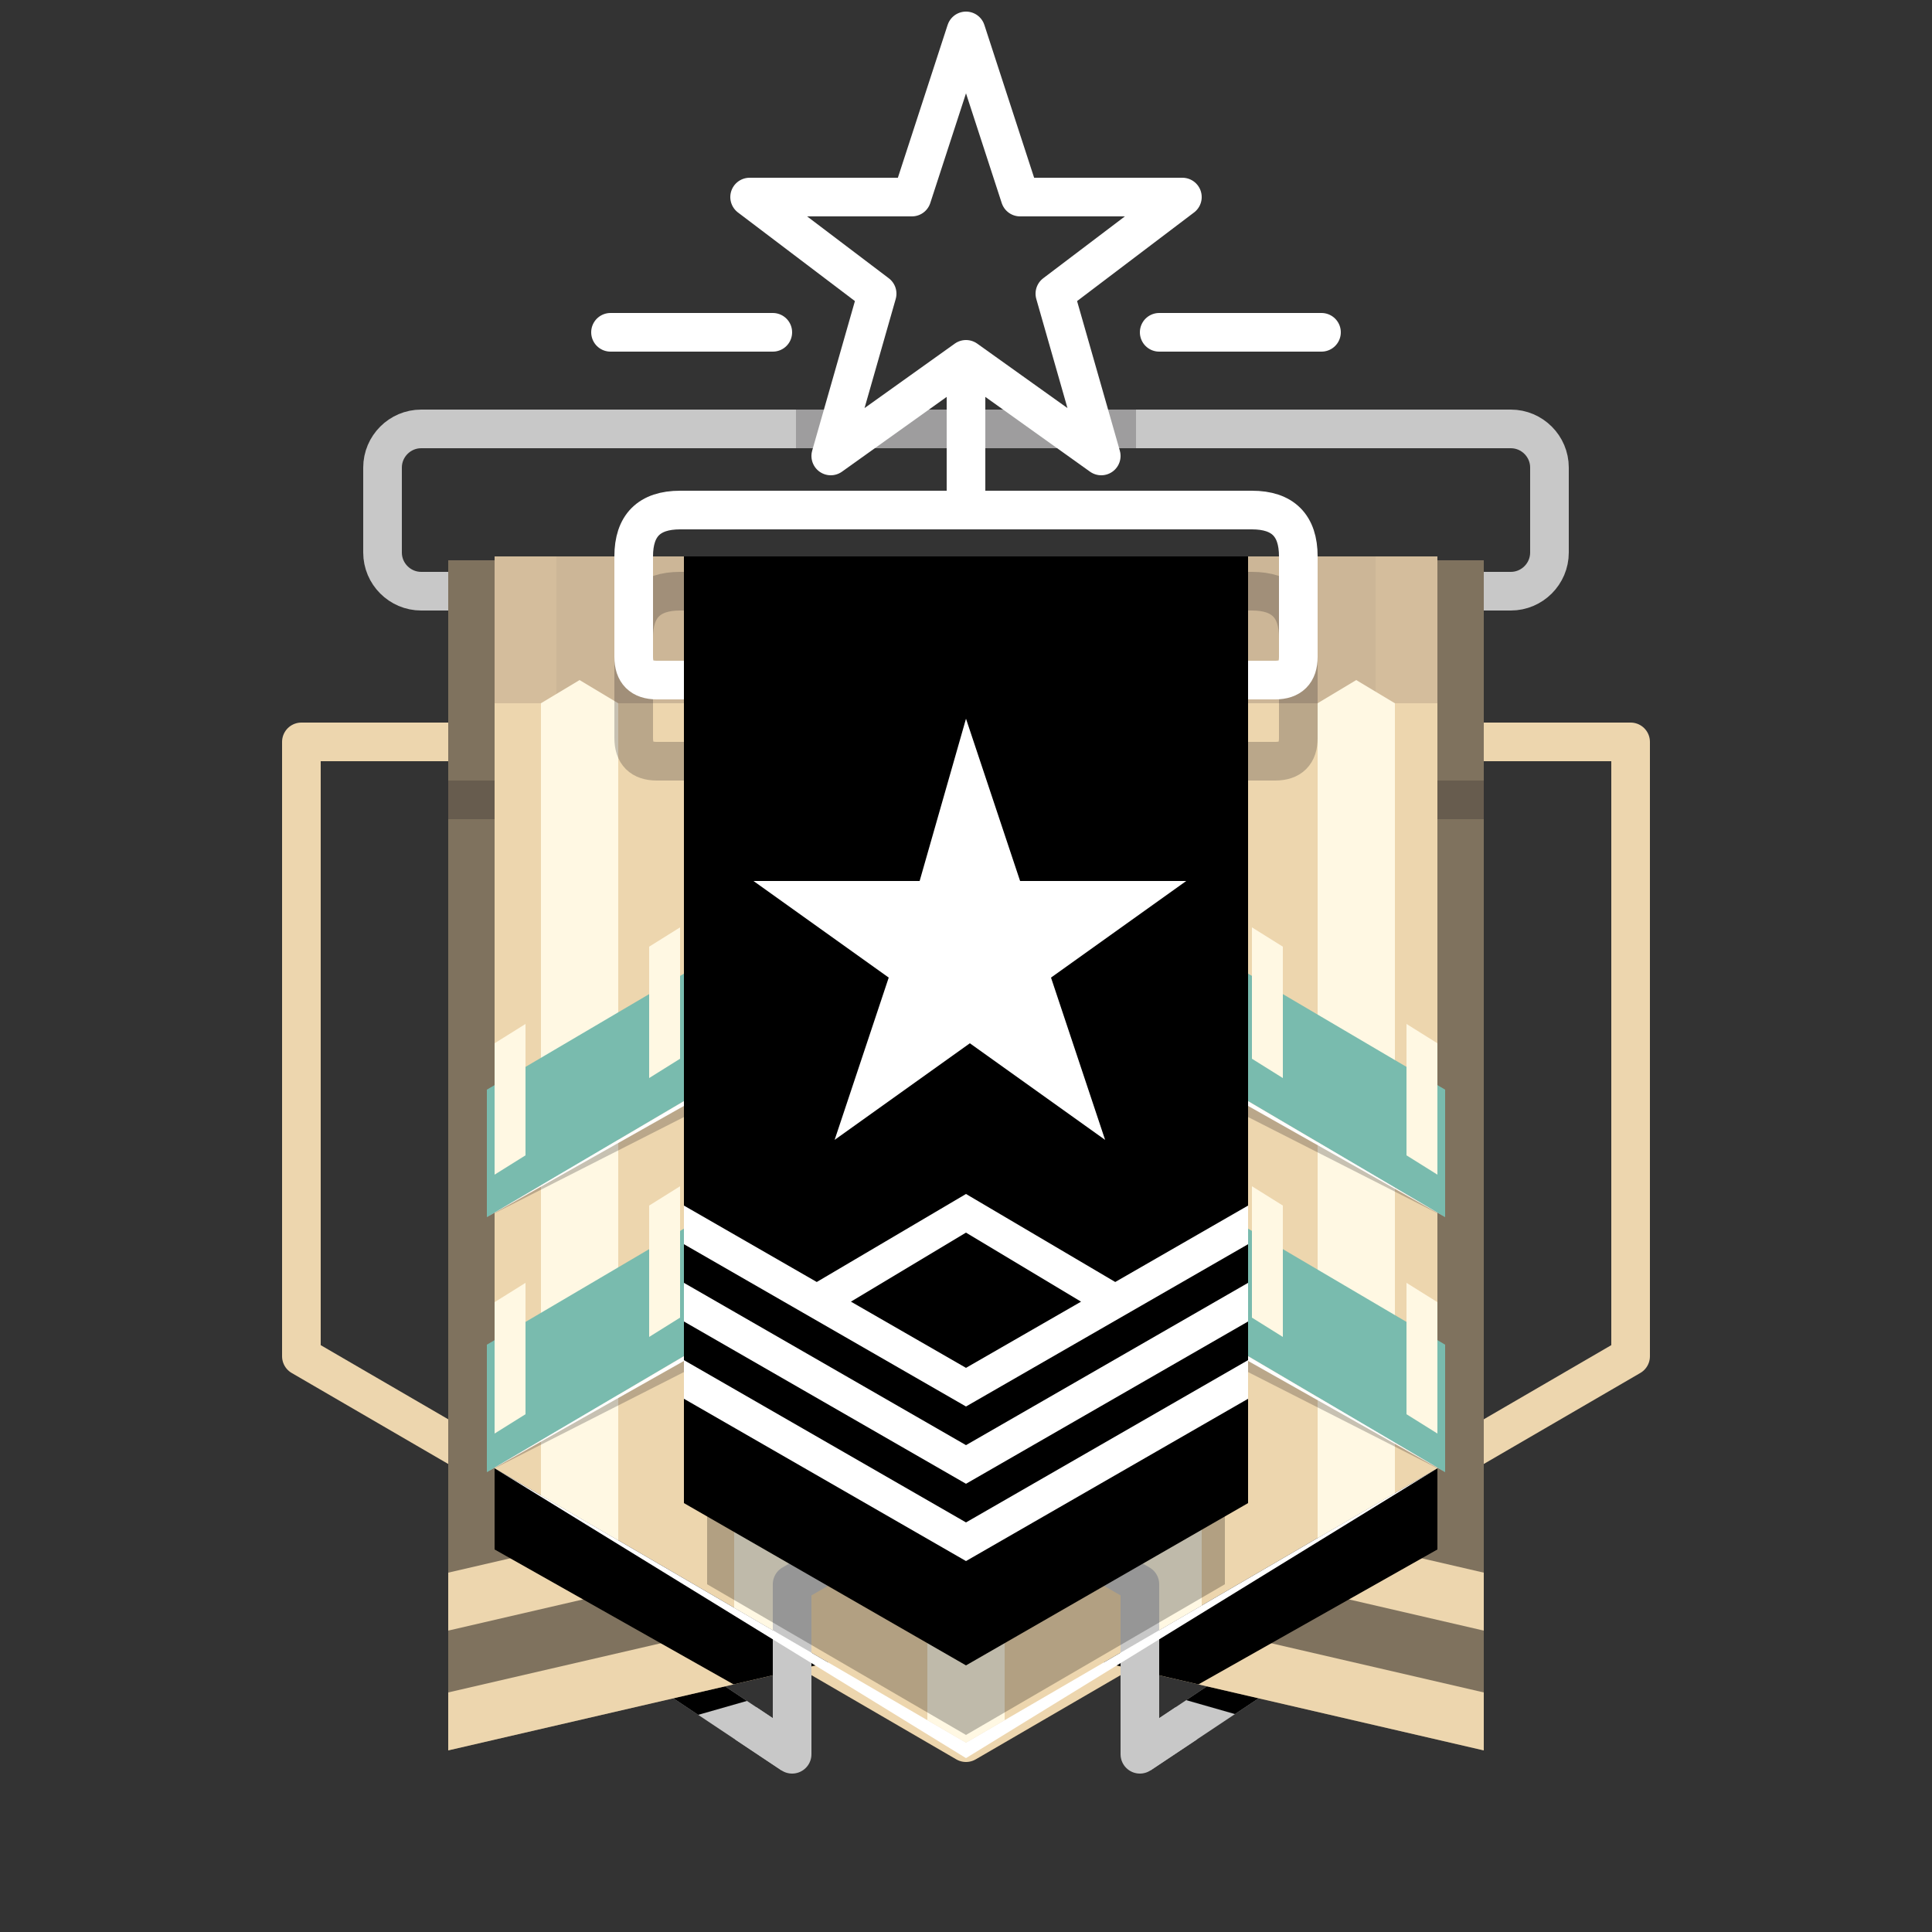 <svg
  xmlns="http://www.w3.org/2000/svg"
  width="500"
  height="500"
  viewBox="0 0 500 500"
>
  <rect x="0" y="0" width="500" height="500" fill="#333333" stroke="none"/>
  <g fill="none" stroke-width="10" stroke-linejoin="round">
    <path
      stroke="#c8c8c8"
      d="M391 111c5.5 0 10 4.5 10 10v22c0 5.5-4.5 10-10 10h-282c-5.5 0-10-4.5-10-10v-22c0-5.5 4.5-10 10-10z"
    />
    <path stroke="#231F20" opacity="0.25" d="M206 111H294" />
    <g stroke="#ffffff">
      <path d="M250 93l-35 25 12-42-33-25h42l14-43 14 43h42l-33 25 12 42z" />
      <path stroke-linecap="round" d="M158 86h42M300 86h42" />
    </g>
    <path stroke="#ffffff" d="M250 95V132" />
    <path stroke="#edd6ae" d="M422 192v159l-172 100-172-100v-159Z" />
    <clipPath id="shadow-clip-1">
      <path d="M187 435l7 5-14 4-8-6M314 435l-7 5 14 4 8-6" />
    </clipPath>
    <path id="line1" d="M175 434l30 20M325 434l-30 20" />
    <use href="#line1" stroke="#c8c8c8" />
    <use
      href="#line1"
      stroke="#000000"
      opacity="0.25"
      clip-path="url(#shadow-clip-1)"
    />
    <path id="path-1" d="M384 145v308l-134-31-134 31v-308Z" />
    <use fill="#7f725e" href="#path-1" />
    <path
      fill="#edd6ae"
      d="M384 438v15l-134-31-134 31v-15l134-31ZM384 407v15l-134-31-134 31v-15l134-31Z"
    />
    <clipPath id="shadow-clip-2">
      <path d="M128 378l92 51-30 7L128 401ZM372 378l-92 51 30 7L372 401Z" />
    </clipPath>
    <use
      href="#path-1"
      clip-path="url(#shadow-clip-2)"
      fill="#000000"
      opacity="0.25"
    />
    <path
      fill="#231F20"
      opacity="0.25"
      d="M128 202v10h-12v-10zM384 202v10h-12v-10z"
    />
    <path id="path-2" d="M372 144v236l-122 71-122-71v-236Z" />
    <use href="#path-2" fill="#edd6ae" />
    <path fill="#ccb697" d="M372 144v38h-244v-38Z" />
    <path
      fill="#edd6ae"
      opacity="0.25"
      d="M128 144h16v38h-16ZM356 144h16v38h-16Z"
    />
    <clipPath id="shadow-clip-3">
      <path
        d="M140 182l10-6 10 6v220h-20ZM190 167l10-6 10 6v265h-20ZM240 167l10-6 10 6v290h-20ZM291 167l10-6 10 6v265h-20ZM341 182l10-6 10 6v220h-20Z"
      />
    </clipPath>
    <use href="#path-2" clip-path="url(#shadow-clip-3)" fill="#fff8e3" />
    <path
      stroke="#231F20"
      opacity="0.25"
      d="M178 197h-8q-6 0-6-6v-26q0-12 12-12h148q12 0 12 12v26q0 6-6 6h-8"
    />
    <path
      stroke="#ffffff"
      d="M178 176h-8q-6 0-6-6V144q0-12 12-12H324q12 0 12 12V170q0 6-6 6h-8"
    />
    <path stroke="#c8c8c8" d="M193 446l12 8v-44l45-26 45 26v44l12-8" />
    <path fill="#ffffff" d="M128 380 250 455 372 380 250 451Z" />
    <g>
      <path fill="#231F20" opacity="0.25" d="M126 315l124-73 124 73-124-63Z" />
      <path fill="#79bbae" d="M126 282l124-73 124 73v33l-124-73-124 73Z" />
      <path fill="#ffffff" d="M126 315l124-73 124 73-124-70Z" />
      <path
        fill="#fff8e3"
        d="M128 270l8-5v34l-8 5Zm40-25 8-5v34l-8 5ZM364 265l8 5v34l-8-5Zm-40-25 8 5v34l-8-5Z"
      />
    </g>
    <g>
      <path fill="#231F20" opacity="0.25" d="M126 381l124-73 124 73-124-63Z" />
      <path fill="#79bbae" d="M126 348l124-73 124 73v33l-124-73-124 73Z" />
      <path fill="#ffffff" d="M126 381l124-73 124 73-124-70Z" />
      <path
        fill="#fff8e3"
        d="M128 337l8-5v34l-8 5Zm40-25 8-5v34l-8 5ZM364 332l8 5v34l-8-5Zm-40-25 8 5v34l-8-5Z"
      />
    </g>
  </g>
  <g>
    <path fill="#000000" opacity="0.25" d="M317 319v91l-67 39-67-39V319Z" />
    <path fill="#000000" d="M323 144v245l-73 42-73-42V144Z" />
    <path
      fill="#ffffff"
      d="M250 186l14 42h43l-35 25 14 42-35-25-35 25 14-42-35-25h43Z"
    />
    <path
      fill="#ffffff"
      d="M211 332l39-23 39 23-9 5-30-18-30 18ZM177 312l73 42 73-42v10l-73 42-73-42Zm0 20 73 42 73-42v10l-73 42-73-42Zm0 20 73 42 73-42v10l-73 42-73-42Z"
    />
  </g>
</svg>
